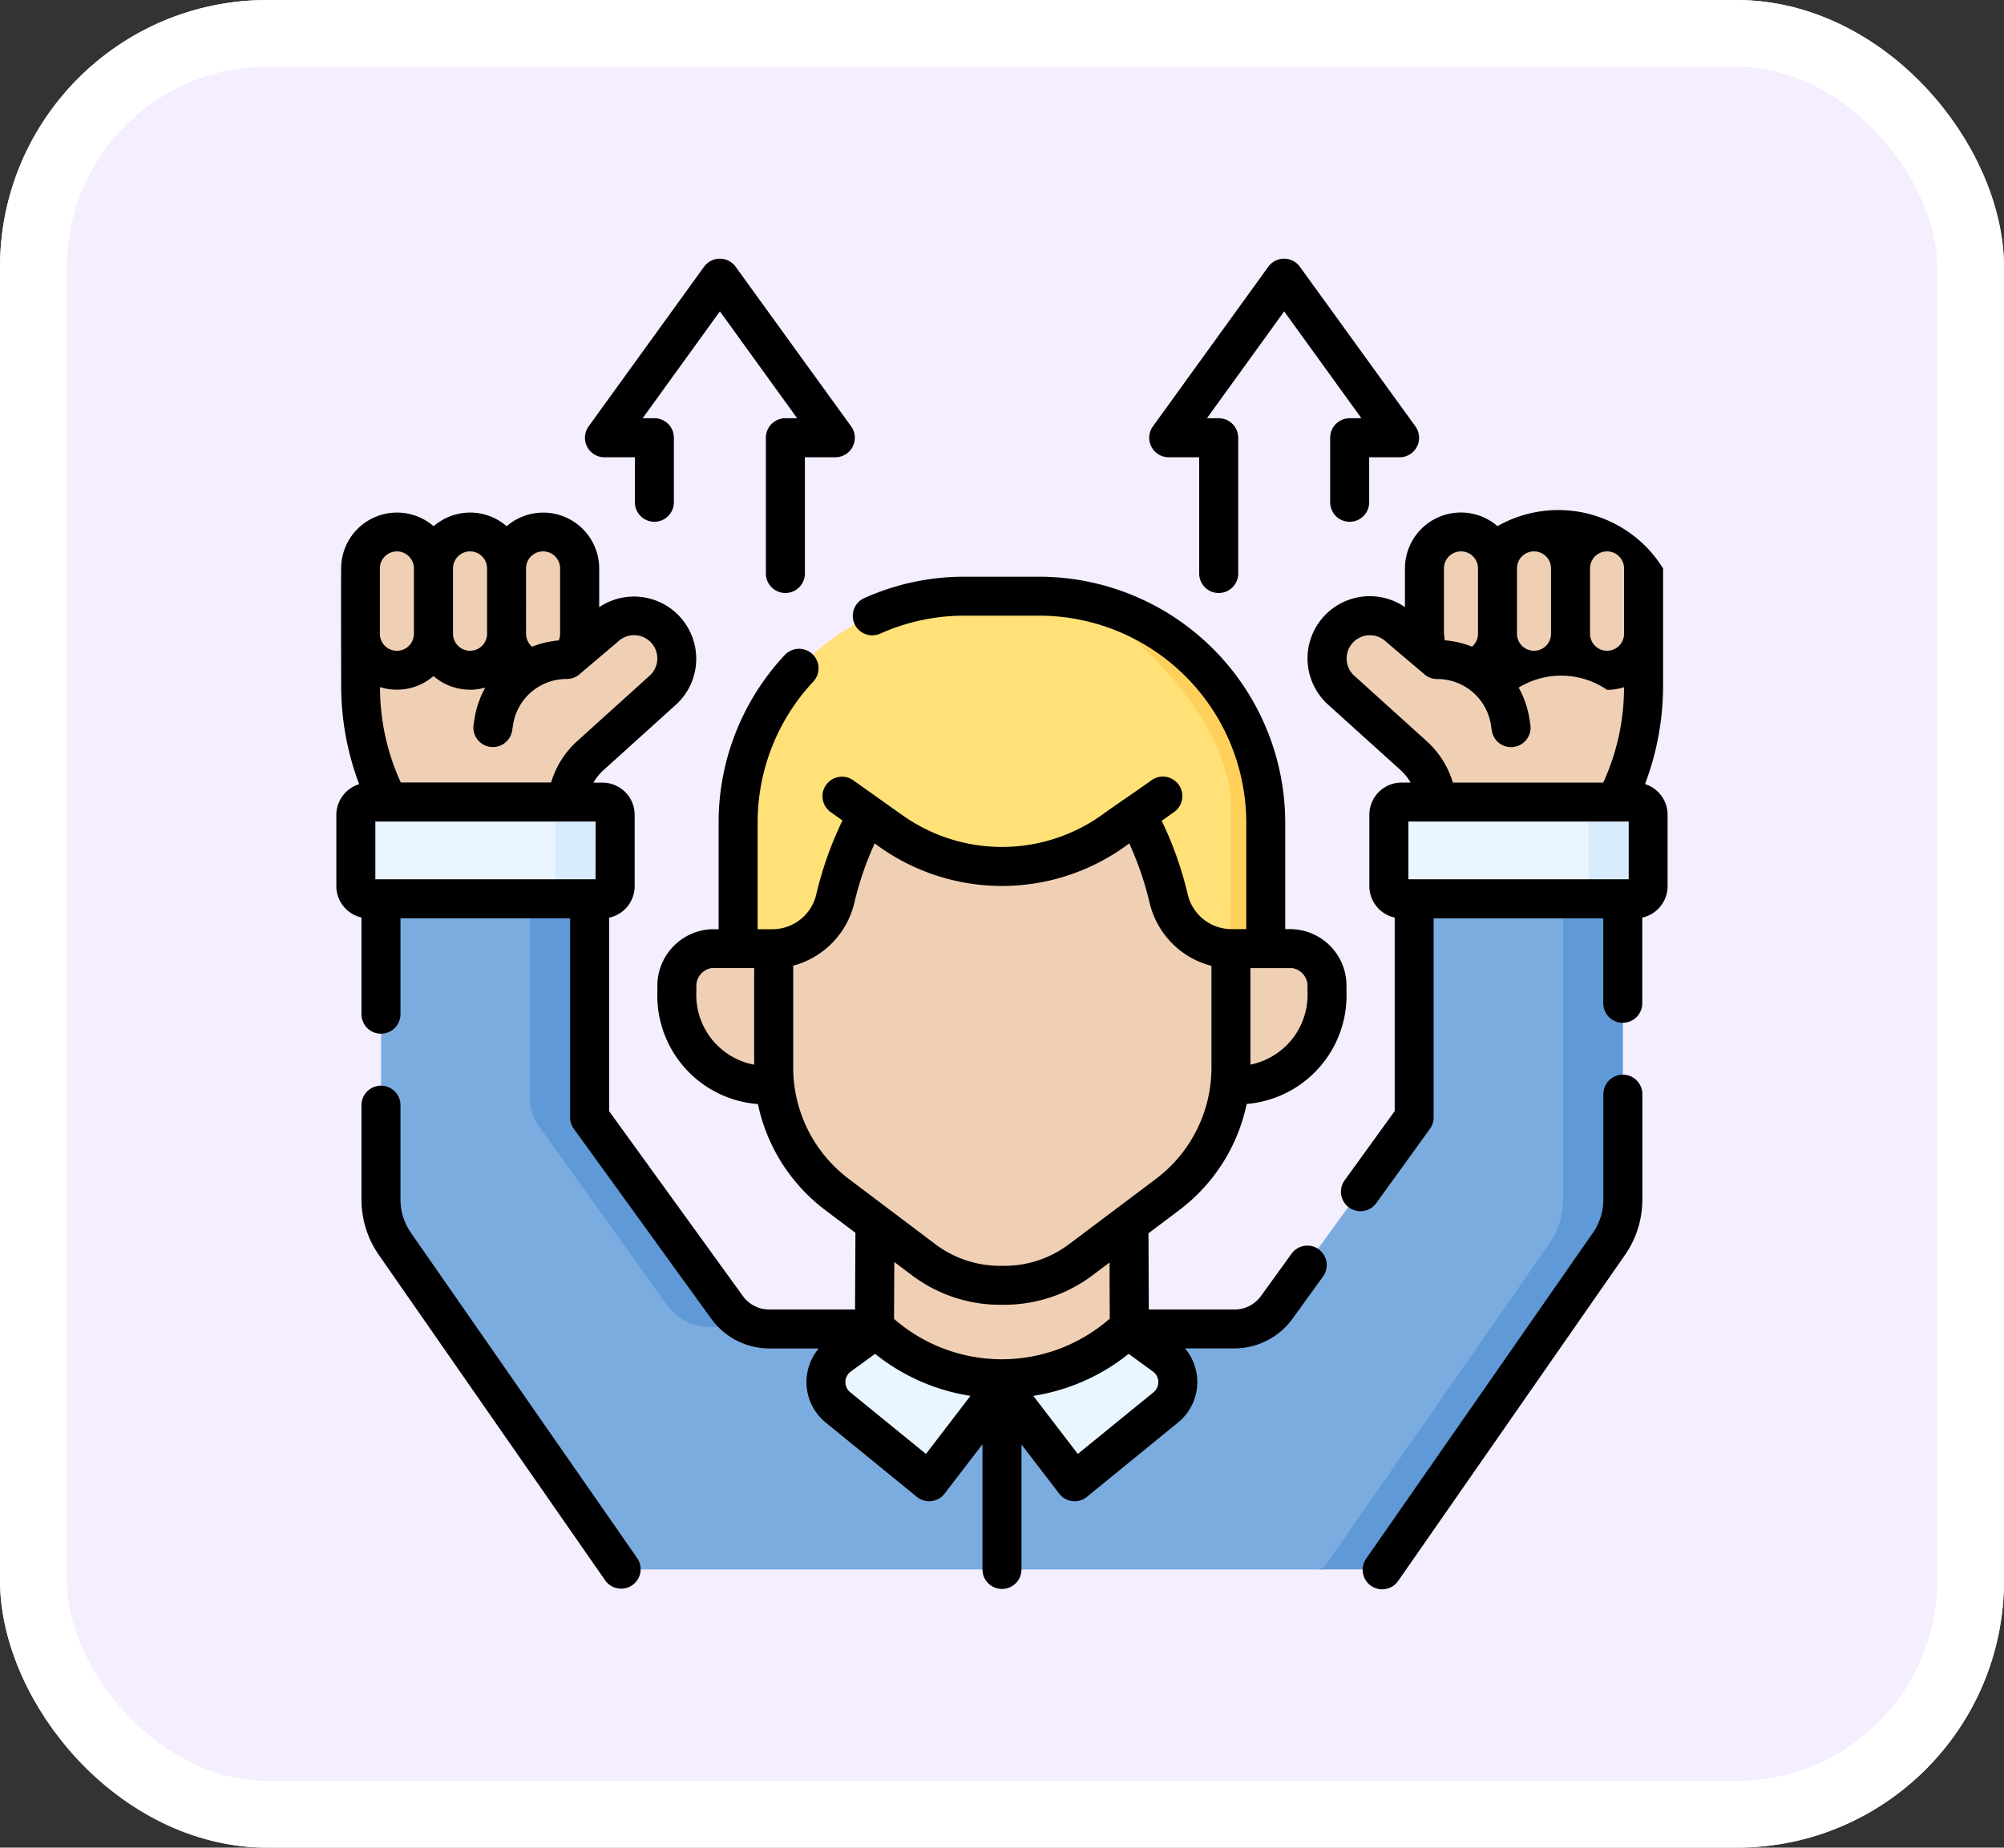 <svg xmlns="http://www.w3.org/2000/svg" width="90" height="83" viewBox="0 0 90 83">
  <rect x="0" y="0" width="90" height="83" fill="#333333" stroke="none"/>
  <g id="_24" data-name="24" transform="translate(-334.621 -1399.423)">
    <g id="Rectángulo_401341" data-name="Rectángulo 401341" transform="translate(334.621 1399.423)" fill="#f4eefe" stroke="#fff" stroke-width="3">
      <rect width="90" height="83" rx="12" stroke="none"/>
      <rect x="1.5" y="1.5" width="87" height="80" rx="10.5" fill="none"/>
    </g>
    <g id="motivated_12056021" transform="translate(349.726 1410.9)">
      <g id="Grupo_1101790" data-name="Grupo 1101790" transform="translate(0.876 12.417)">
        <g id="Grupo_1101789" data-name="Grupo 1101789">
          <path id="Trazado_875917" data-name="Trazado 875917" d="M206.932,339.062l.023-15.994,11.406.036.023,15.958Z" transform="translate(-183.642 -297.63)" fill="#f0d0b4"/>
          <g id="Grupo_1101786" data-name="Grupo 1101786">
            <g id="Grupo_1101782" data-name="Grupo 1101782" transform="translate(43.617)">
              <g id="Grupo_1101781" data-name="Grupo 1101781">
                <path id="Trazado_875918" data-name="Trazado 875918" d="M385.374,138.945l-1.128-.956a1.921,1.921,0,1,0-2.648,2.783l3.294,2.977a3.2,3.2,0,0,1,1.054,2.373h7.8a10.011,10.011,0,0,0,1.467-5.534v-2.314l-7.107-.813Z" transform="translate(-381 -133.696)" fill="#f0d0b4"/>
                <path id="Trazado_875919" data-name="Trazado 875919" d="M418.449,106.879a1.639,1.639,0,0,1,1.64-1.64c.041,0,.082,0,.122,0,.689,0,1.231.746,1.231,1.611l-.026,2.726c0,.906-.337,1.38-1.243,1.38a1.132,1.132,0,0,1-.676-.03c-.427-.246-.958-.372-1.031-.88a1.649,1.649,0,0,1-.017-.235v-2.935" transform="translate(-414.076 -105.239)" fill="#f0d0b4"/>
                <path id="Trazado_875920" data-name="Trazado 875920" d="M443.891,106.879a1.639,1.639,0,0,1,1.64-1.64c.041,0,.082,0,.122,0,.689,0,1.231.746,1.231,1.611l-.026,2.726c0,.906-.337,1.38-1.243,1.38a1.132,1.132,0,0,1-.676-.03c-.427-.246-.958-.372-1.031-.88a1.649,1.649,0,0,1-.017-.235l-.35-1.348Z" transform="translate(-436.238 -105.239)" fill="#f0d0b4"/>
                <path id="Trazado_875921" data-name="Trazado 875921" d="M471.1,106.879a1.639,1.639,0,0,1,1.64-1.64c.041,0,.082,0,.122,0,.689,0,1.231.746,1.231,1.611l-.026,2.726c0,.906-.338,1.38-1.243,1.38a1.132,1.132,0,0,1-.676-.03c-.427-.246-.958-.372-1.031-.88a1.653,1.653,0,0,1-.017-.235l-.467-1.468Z" transform="translate(-460.165 -105.239)" fill="#f0d0b4"/>
              </g>
              <path id="Trazado_875922" data-name="Trazado 875922" d="M476.519,105.292v3.168a1.64,1.64,0,0,1-1.64,1.64c-.035,0-.07,0-.105,0a1.64,1.64,0,0,0,3.264-.235v-2.935A1.639,1.639,0,0,0,476.519,105.292Z" transform="translate(-463.823 -105.286)" fill="#f0d0b4"/>
              <path id="Trazado_875923" data-name="Trazado 875923" d="M448.429,105.292v3.168a1.64,1.64,0,0,1-1.64,1.64c-.035,0-.071,0-.105,0a1.64,1.64,0,0,0,3.264-.235v-2.935A1.639,1.639,0,0,0,448.429,105.292Z" transform="translate(-439.014 -105.286)" fill="#f0d0b4"/>
              <path id="Trazado_875924" data-name="Trazado 875924" d="M420.266,105.292v3.168a1.64,1.64,0,0,1-1.64,1.64c-.035,0-.071,0-.105,0a1.64,1.64,0,0,0,3.264-.235v-2.935A1.639,1.639,0,0,0,420.266,105.292Z" transform="translate(-414.139 -105.286)" fill="#f0d0b4"/>
            </g>
            <path id="Trazado_875925" data-name="Trazado 875925" d="M72.475,228.377v15.066a3.5,3.5,0,0,1-.628,2l-9.8,14.188a.47.47,0,0,1-.384.2l-2.219.234H28.211a.466.466,0,0,1-.383-.2L17.8,245.443a3.5,3.5,0,0,1-.627-2V227.764l9.137.408v11.416a.23.23,0,0,0,.044.137l6.127,8.475a2.8,2.8,0,0,0,2.131.968l4.729.093-.594.741,6.316,3.717,5.846-3.358-.133-1.1,4.729-.093a2.34,2.34,0,0,0,1.9-.968l5.953-8.2a1.168,1.168,0,0,0,.223-.686l0-10.933h8.9Z" transform="translate(-16.041 -213.456)" fill="#7bacdf"/>
            <g id="Grupo_1101783" data-name="Grupo 1101783" transform="translate(43.173 14.921)">
              <path id="Trazado_875926" data-name="Trazado 875926" d="M388.241,233.014V248.08a3.5,3.5,0,0,1-.628,2L377.582,264.5a.47.47,0,0,1-.384.2h2.686a.47.47,0,0,0,.384-.2L390.3,250.08a3.5,3.5,0,0,0,.628-2V233.014Z" transform="translate(-377.198 -233.014)" fill="#5f99d7"/>
            </g>
            <path id="Trazado_875927" data-name="Trazado 875927" d="M74.408,231.254V241.92a2.335,2.335,0,0,0,.437,1.361l5.735,8a2.341,2.341,0,0,0,1.9.968h2.686a2.341,2.341,0,0,1-1.9-.968l-5.953-8.306a1.168,1.168,0,0,1-.219-.68V231.254Z" transform="translate(-66.595 -216.538)" fill="#5f99d7"/>
            <g id="Grupo_1101785" data-name="Grupo 1101785" transform="translate(0.208)">
              <g id="Grupo_1101784" data-name="Grupo 1101784">
                <path id="Trazado_875928" data-name="Trazado 875928" d="M19.119,138.945l1.128-.956a1.921,1.921,0,1,1,2.648,2.783L19.6,143.748a3.2,3.2,0,0,0-1.054,2.373h-7.8a10.011,10.011,0,0,1-1.467-5.534v-2.314l7.107-.813Z" transform="translate(-9.278 -133.696)" fill="#f0d0b4"/>
                <path id="Trazado_875929" data-name="Trazado 875929" d="M62.811,106.879a1.639,1.639,0,0,1,1.64-1.64c.041,0,.082,0,.122,0,.689,0,1.231.746,1.231,1.611l-.026,2.726c0,.906-.337,1.38-1.243,1.38a1.132,1.132,0,0,1-.676-.03c-.427-.246-.958-.372-1.031-.88a1.646,1.646,0,0,1-.017-.235l-.35-1.465Z" transform="translate(-56.25 -105.239)" fill="#f0d0b4"/>
                <path id="Trazado_875930" data-name="Trazado 875930" d="M34.72,106.879a1.639,1.639,0,0,1,1.64-1.64c.041,0,.082,0,.122,0,.689,0,1.231.746,1.231,1.611l-.026,2.726c0,.906-.337,1.38-1.243,1.38a1.132,1.132,0,0,1-.676-.03c-.427-.246-.958-.372-1.031-.88a1.646,1.646,0,0,1-.017-.235l-.35-1.465Z" transform="translate(-31.44 -105.239)" fill="#f0d0b4"/>
              </g>
              <path id="Trazado_875931" data-name="Trazado 875931" d="M39.258,105.292v3.168a1.64,1.64,0,0,1-1.64,1.64c-.035,0-.071,0-.105,0a1.64,1.64,0,0,0,3.264-.235v-2.935A1.639,1.639,0,0,0,39.258,105.292Z" transform="translate(-34.216 -105.286)" fill="#f0d0b4"/>
              <path id="Trazado_875932" data-name="Trazado 875932" d="M67.277,105.292v3.168a1.64,1.64,0,0,1-1.64,1.64c-.035,0-.071,0-.105,0a1.64,1.64,0,0,0,3.264-.235v-2.935A1.639,1.639,0,0,0,67.277,105.292Z" transform="translate(-58.963 -105.286)" fill="#f0d0b4"/>
              <path id="Trazado_875933" data-name="Trazado 875933" d="M9.278,106.879a1.639,1.639,0,0,1,1.64-1.64c.041,0,.082,0,.122,0,.689,0,1.231.746,1.231,1.611l-.026,2.726c0,.906-.337,1.38-1.243,1.38a1.132,1.132,0,0,1-.676-.03c-.427-.246-.958-.372-1.031-.88a1.647,1.647,0,0,1-.017-.235v-2.935" transform="translate(-9.278 -105.239)" fill="#f0d0b4"/>
              <path id="Trazado_875934" data-name="Trazado 875934" d="M11.167,105.292v3.168a1.64,1.64,0,0,1-1.64,1.64c-.035,0-.071,0-.105,0a1.64,1.64,0,0,0,3.264-.235v-2.935A1.639,1.639,0,0,0,11.167,105.292Z" transform="translate(-9.405 -105.286)" fill="#f0d0b4"/>
            </g>
            <path id="Trazado_875935" data-name="Trazado 875935" d="M8.069,209.153h8.055l2.219.234a.569.569,0,0,1,.569.569V212.7a.569.569,0,0,1-.569.569l-2.219.234H8.069a.569.569,0,0,1-.569-.569v-3.208A.569.569,0,0,1,8.069,209.153Z" transform="translate(-7.5 -197.018)" fill="#eaf6ff"/>
            <path id="Trazado_875936" data-name="Trazado 875936" d="M82.037,209.153H79.351a.569.569,0,0,1,.569.569v3.208a.569.569,0,0,1-.569.569h2.686a.569.569,0,0,0,.569-.569v-3.208A.569.569,0,0,0,82.037,209.153Z" transform="translate(-70.96 -197.018)" fill="#d8ecfe"/>
            <path id="Trazado_875937" data-name="Trazado 875937" d="M415.617,209.387l-2.219-.234h-8.055a.569.569,0,0,0-.569.569v3.208a.569.569,0,0,0,.569.569H413.4l2.219-.234a.569.569,0,0,0,.569-.569v-2.741a.569.569,0,0,0-.569-.569Z" transform="translate(-358.381 -197.018)" fill="#eaf6ff"/>
            <path id="Trazado_875938" data-name="Trazado 875938" d="M479.312,209.153h-2.686a.569.569,0,0,1,.569.569v3.208a.569.569,0,0,1-.569.569h2.686a.569.569,0,0,0,.569-.569v-3.208A.569.569,0,0,0,479.312,209.153Z" transform="translate(-421.842 -197.018)" fill="#d8ecfe"/>
          </g>
          <g id="Grupo_1101787" data-name="Grupo 1101787" transform="translate(14.418 17.808)">
            <path id="Trazado_875939" data-name="Trazado 875939" d="M134.707,264.749a4,4,0,0,1-3.745-4.213V260.4a1.667,1.667,0,0,1,1.561-1.755h1.189l1.12-.913h21.425l1.149.913h1.19a1.667,1.667,0,0,1,1.561,1.755v.137a4,4,0,0,1-3.745,4.213Z" transform="translate(-130.962 -257.731)" fill="#f0d0b4"/>
          </g>
          <path id="Trazado_875940" data-name="Trazado 875940" d="M188.716,189.86v14.2a7.106,7.106,0,0,1-2.83,5.676l-3.914,2.948a6,6,0,0,1-7.048,0l-3.914-2.948a7.106,7.106,0,0,1-2.83-5.676v-14.2Z" transform="translate(-149.416 -179.978)" fill="#f0d0b4"/>
          <g id="Grupo_1101788" data-name="Grupo 1101788" transform="translate(21.113 35.805)">
            <path id="Trazado_875941" data-name="Trazado 875941" d="M196.014,414.689l-2.863,3.73a.35.35,0,0,1-.5.058l-3.815-3.112a1.465,1.465,0,0,1,.064-2.32l1.581-1.2a8.412,8.412,0,0,0,11.435,0l1.581,1.2a1.465,1.465,0,0,1,.064,2.32l-3.815,3.112a.35.35,0,0,1-.5-.058l-2.863-3.73A.234.234,0,0,0,196.014,414.689Z" transform="translate(-188.297 -411.842)" fill="#eaf6ff"/>
          </g>
          <path id="Trazado_875942" data-name="Trazado 875942" d="M177.891,140.149l.026,5.175-1.307.482a2.912,2.912,0,0,1-2.768-2.259,15.418,15.418,0,0,0-.664-2.114c-.114-.29.11-.7-.029-.994-.124-.26-.607-.405-.752-.667l-1.06.753a8.592,8.592,0,0,1-9.955,0l-1.06-.753c-.131.237-.6.357-.716.593-.145.3.075.717-.043,1.012a15.413,15.413,0,0,0-.687,2.169,2.912,2.912,0,0,1-2.768,2.259h-1.6v-5.657a10.175,10.175,0,0,1,10.175-10.175h3.345a10.142,10.142,0,0,1,2.125.223A10.558,10.558,0,0,1,177.891,140.149Z" transform="translate(-137.342 -127.085)" fill="#ffe177"/>
          <path id="Trazado_875943" data-name="Trazado 875943" d="M296.53,141.836v5.657h-1.6l.033-6.3c0-4.927-6.388-9.245-6.487-9.312A10.177,10.177,0,0,1,296.53,141.836Z" transform="translate(-255.667 -128.772)" fill="#ffd15b"/>
        </g>
      </g>
      <g id="Grupo_1101791" data-name="Grupo 1101791" transform="translate(0 0.144)">
        <path id="Trazado_875944" data-name="Trazado 875944" d="M313.512,9.065h1.366v5.222a.876.876,0,0,0,1.752,0v-6.1a.876.876,0,0,0-.876-.876h-.528l3.469-4.8,3.469,4.8h-.528a.876.876,0,0,0-.876.876v2.9a.876.876,0,0,0,1.752,0V9.065h1.366a.876.876,0,0,0,.71-1.389L319.4.507a.876.876,0,0,0-1.42,0L312.8,7.676a.876.876,0,0,0,.71,1.389Z" transform="translate(-276.127 -0.144)"/>
        <path id="Trazado_875945" data-name="Trazado 875945" d="M96.484,9.065H97.85v2.021a.876.876,0,1,0,1.752,0v-2.9a.876.876,0,0,0-.876-.876H98.2l3.469-4.8,3.469,4.8h-.528a.876.876,0,0,0-.876.876v6.1a.876.876,0,1,0,1.752,0V9.065h1.366a.876.876,0,0,0,.71-1.389L102.376.507a.876.876,0,0,0-1.42,0L95.774,7.676a.876.876,0,0,0,.71,1.389Z" transform="translate(-84.443 -0.144)"/>
        <path id="Trazado_875946" data-name="Trazado 875946" d="M388.659,109.939a12.494,12.494,0,0,0,.809-4.434v-5.249a5.532,5.532,0,0,0-7.437-1.9,2.513,2.513,0,0,0-4.156,1.9v1.737a2.795,2.795,0,0,0-3.488,4.348l3.294,2.977a2.322,2.322,0,0,1,.449.558h-.408a1.446,1.446,0,0,0-1.445,1.445v3.208a1.447,1.447,0,0,0,1.138,1.411v8.694l-2.237,3.093a.876.876,0,1,0,1.419,1.027l2.4-3.322a.876.876,0,0,0,.166-.513v-8.944h7.619v3.815a.876.876,0,1,0,1.752,0v-3.849a1.447,1.447,0,0,0,1.137-1.411v-3.208a1.448,1.448,0,0,0-1.017-1.38Zm-2.472-9.684a.764.764,0,1,1,1.529,0v2.935a.764.764,0,1,1-1.529,0Zm-3.28,0a.764.764,0,1,1,1.529,0v2.935a.764.764,0,1,1-1.529,0Zm-3.28,0a.764.764,0,1,1,1.529,0v2.935a.762.762,0,0,1-.269.58,4.2,4.2,0,0,0-1.228-.285,2.3,2.3,0,0,0-.033-.295Zm-4.056,4.794a1.045,1.045,0,0,1,1.448-1.507c.032.033,1.7,1.442,1.737,1.475a.876.876,0,0,0,.566.208,2.432,2.432,0,0,1,2.415,2.066l.039.252a.876.876,0,0,0,1.731-.271l-.039-.252a4.225,4.225,0,0,0-.486-1.41,3.655,3.655,0,0,1,3.97.1,2.5,2.5,0,0,0,.762-.119,10.246,10.246,0,0,1-.933,4.286h-6.753a4.094,4.094,0,0,0-1.171-1.857Zm12.353,9.171h-9.894v-2.594h9.894Z" transform="translate(-329.884 -86.342)"/>
        <path id="Trazado_875951" data-name="Trazado 875951" d="M406.464,314.034a.876.876,0,0,0-.876.876v4.728a2.615,2.615,0,0,1-.471,1.5l-10.17,14.621a.876.876,0,1,0,1.438,1l10.17-14.621a4.359,4.359,0,0,0,.785-2.5V314.91A.876.876,0,0,0,406.464,314.034Z" transform="translate(-348.686 -277.378)"/>
        <path id="Trazado_875952" data-name="Trazado 875952" d="M44.121,130.84a.876.876,0,0,0-1.223.2l-1.373,1.9a1.469,1.469,0,0,1-1.187.607H36.489l-.006-1.325-.01-2.1,1.4-1.055a8.027,8.027,0,0,0,3.011-4.755,4.894,4.894,0,0,0,4.481-5.085v-.137a2.542,2.542,0,0,0-2.436-2.631h-.314v-4.781a11.063,11.063,0,0,0-11.051-11.051H28.219a10.962,10.962,0,0,0-4.476.945.876.876,0,1,0,.711,1.6,9.223,9.223,0,0,1,3.766-.795h3.345a9.31,9.31,0,0,1,9.3,9.3v4.781h-.719a2.026,2.026,0,0,1-1.916-1.585,16.015,16.015,0,0,0-1.163-3.28l.555-.394a.876.876,0,1,0-1.015-1.428c-.588.429-1.654,1.139-2.242,1.57a7.723,7.723,0,0,1-8.941,0l-1.06-.753,0,0-1.146-.814A.876.876,0,1,0,22.2,111.2l.531.377a16.015,16.015,0,0,0-1.172,3.3,2.026,2.026,0,0,1-1.916,1.585H18.92v-4.781a9.263,9.263,0,0,1,2.484-6.325.876.876,0,1,0-1.283-1.192,11.009,11.009,0,0,0-2.953,7.518v4.781h-.313a2.542,2.542,0,0,0-2.436,2.631v.137a4.89,4.89,0,0,0,4.515,5.086,8.027,8.027,0,0,0,3.011,4.754l1.367,1.03-.017,3.446H19.445a1.468,1.468,0,0,1-1.187-.606l-6.007-8.305v-8.692a1.447,1.447,0,0,0,1.147-1.413v-3.208a1.446,1.446,0,0,0-1.445-1.445h-.408a2.321,2.321,0,0,1,.449-.558l3.294-2.977.017-.015a2.795,2.795,0,0,0-3.5-4.332v-1.737a2.513,2.513,0,0,0-4.156-1.9,2.5,2.5,0,0,0-3.28,0,2.51,2.51,0,0,0-4.152,1.814c-.013,1.342,0,4.016,0,5.346a12.475,12.475,0,0,0,.809,4.428A1.448,1.448,0,0,0,0,111.318v3.208a1.446,1.446,0,0,0,1.129,1.409v4.345a.876.876,0,1,0,1.752,0v-4.309H10.5v8.944a.876.876,0,0,0,.166.513l6.173,8.535a3.225,3.225,0,0,0,2.606,1.332h2.222a2.342,2.342,0,0,0,.308,3.326l4.095,3.34a.876.876,0,0,0,1.248-.145l1.7-2.217v5.624a.876.876,0,1,0,1.752,0V139.61l1.693,2.206a.876.876,0,0,0,.593.337.867.867,0,0,0,.1.006.876.876,0,0,0,.554-.2l4.095-3.34a2.342,2.342,0,0,0,.308-3.326h2.222a3.226,3.226,0,0,0,2.606-1.332l1.373-1.9a.876.876,0,0,0-.2-1.223Zm-3.069-12.63h1.876a.812.812,0,0,1,.685.88v.137a3.2,3.2,0,0,1-2.561,3.318Zm-22.288,4.338a3.191,3.191,0,0,1-2.594-3.322v-.137a.812.812,0,0,1,.685-.88h1.91ZM8.52,100.254a.764.764,0,1,1,1.529,0v2.935a.76.76,0,0,1-.06.3h0a4.2,4.2,0,0,0-1.2.283.768.768,0,0,1-.268-.58Zm-3.28,0a.764.764,0,1,1,1.529,0v2.935a.764.764,0,1,1-1.529,0ZM6,105.706a2.505,2.505,0,0,0,.69-.1,4.226,4.226,0,0,0-.486,1.41l-.039.252a.876.876,0,0,0,1.731.271l.039-.252a2.432,2.432,0,0,1,2.415-2.066.876.876,0,0,0,.566-.208c.037-.033,1.705-1.442,1.737-1.475a1.045,1.045,0,0,1,1.448,1.507l-3.285,2.968a4.094,4.094,0,0,0-1.171,1.857H2.895a10.234,10.234,0,0,1-.933-4.286,2.5,2.5,0,0,0,2.4-.494,2.5,2.5,0,0,0,1.64.612Zm-4.045-5.451a.764.764,0,1,1,1.529,0v2.935a.764.764,0,1,1-1.529,0Zm9.686,13.964H1.752v-2.594h9.894ZM23,127.668a6.262,6.262,0,0,1-2.482-4.976V118.1a3.838,3.838,0,0,0,2.744-2.82,14.357,14.357,0,0,1,.916-2.673,9.5,9.5,0,0,0,11.431,0,14.341,14.341,0,0,1,.916,2.674,3.836,3.836,0,0,0,2.777,2.828v4.585a6.262,6.262,0,0,1-2.482,4.976L32.9,130.616a4.817,4.817,0,0,1-2.981.967h-.032a4.832,4.832,0,0,1-2.981-.967Zm3.48,12.366-3.4-2.77a.589.589,0,0,1,.026-.933l1.09-.793a9.06,9.06,0,0,0,4.282,1.887Zm-1.434-6.075.012-2.546.8.6a6.572,6.572,0,0,0,4.051,1.32h.1a6.591,6.591,0,0,0,3.949-1.321l.768-.578,0,.831.008,1.691a7.358,7.358,0,0,1-9.7,0ZM36.7,137.264l-3.4,2.77-2-2.609a9.06,9.06,0,0,0,4.282-1.887l1.09.793a.589.589,0,0,1,.026.933Z" transform="translate(0 -86.341)"/>
        <path id="Trazado_875953" data-name="Trazado 875953" d="M11.892,324.874a2.614,2.614,0,0,1-.47-1.5V319.14a.876.876,0,0,0-1.752,0v4.234a4.358,4.358,0,0,0,.784,2.5L20.624,340.5a.876.876,0,0,0,1.438-1Z" transform="translate(-8.541 -281.114)"/>
      </g>
    </g>
  </g>
</svg>
